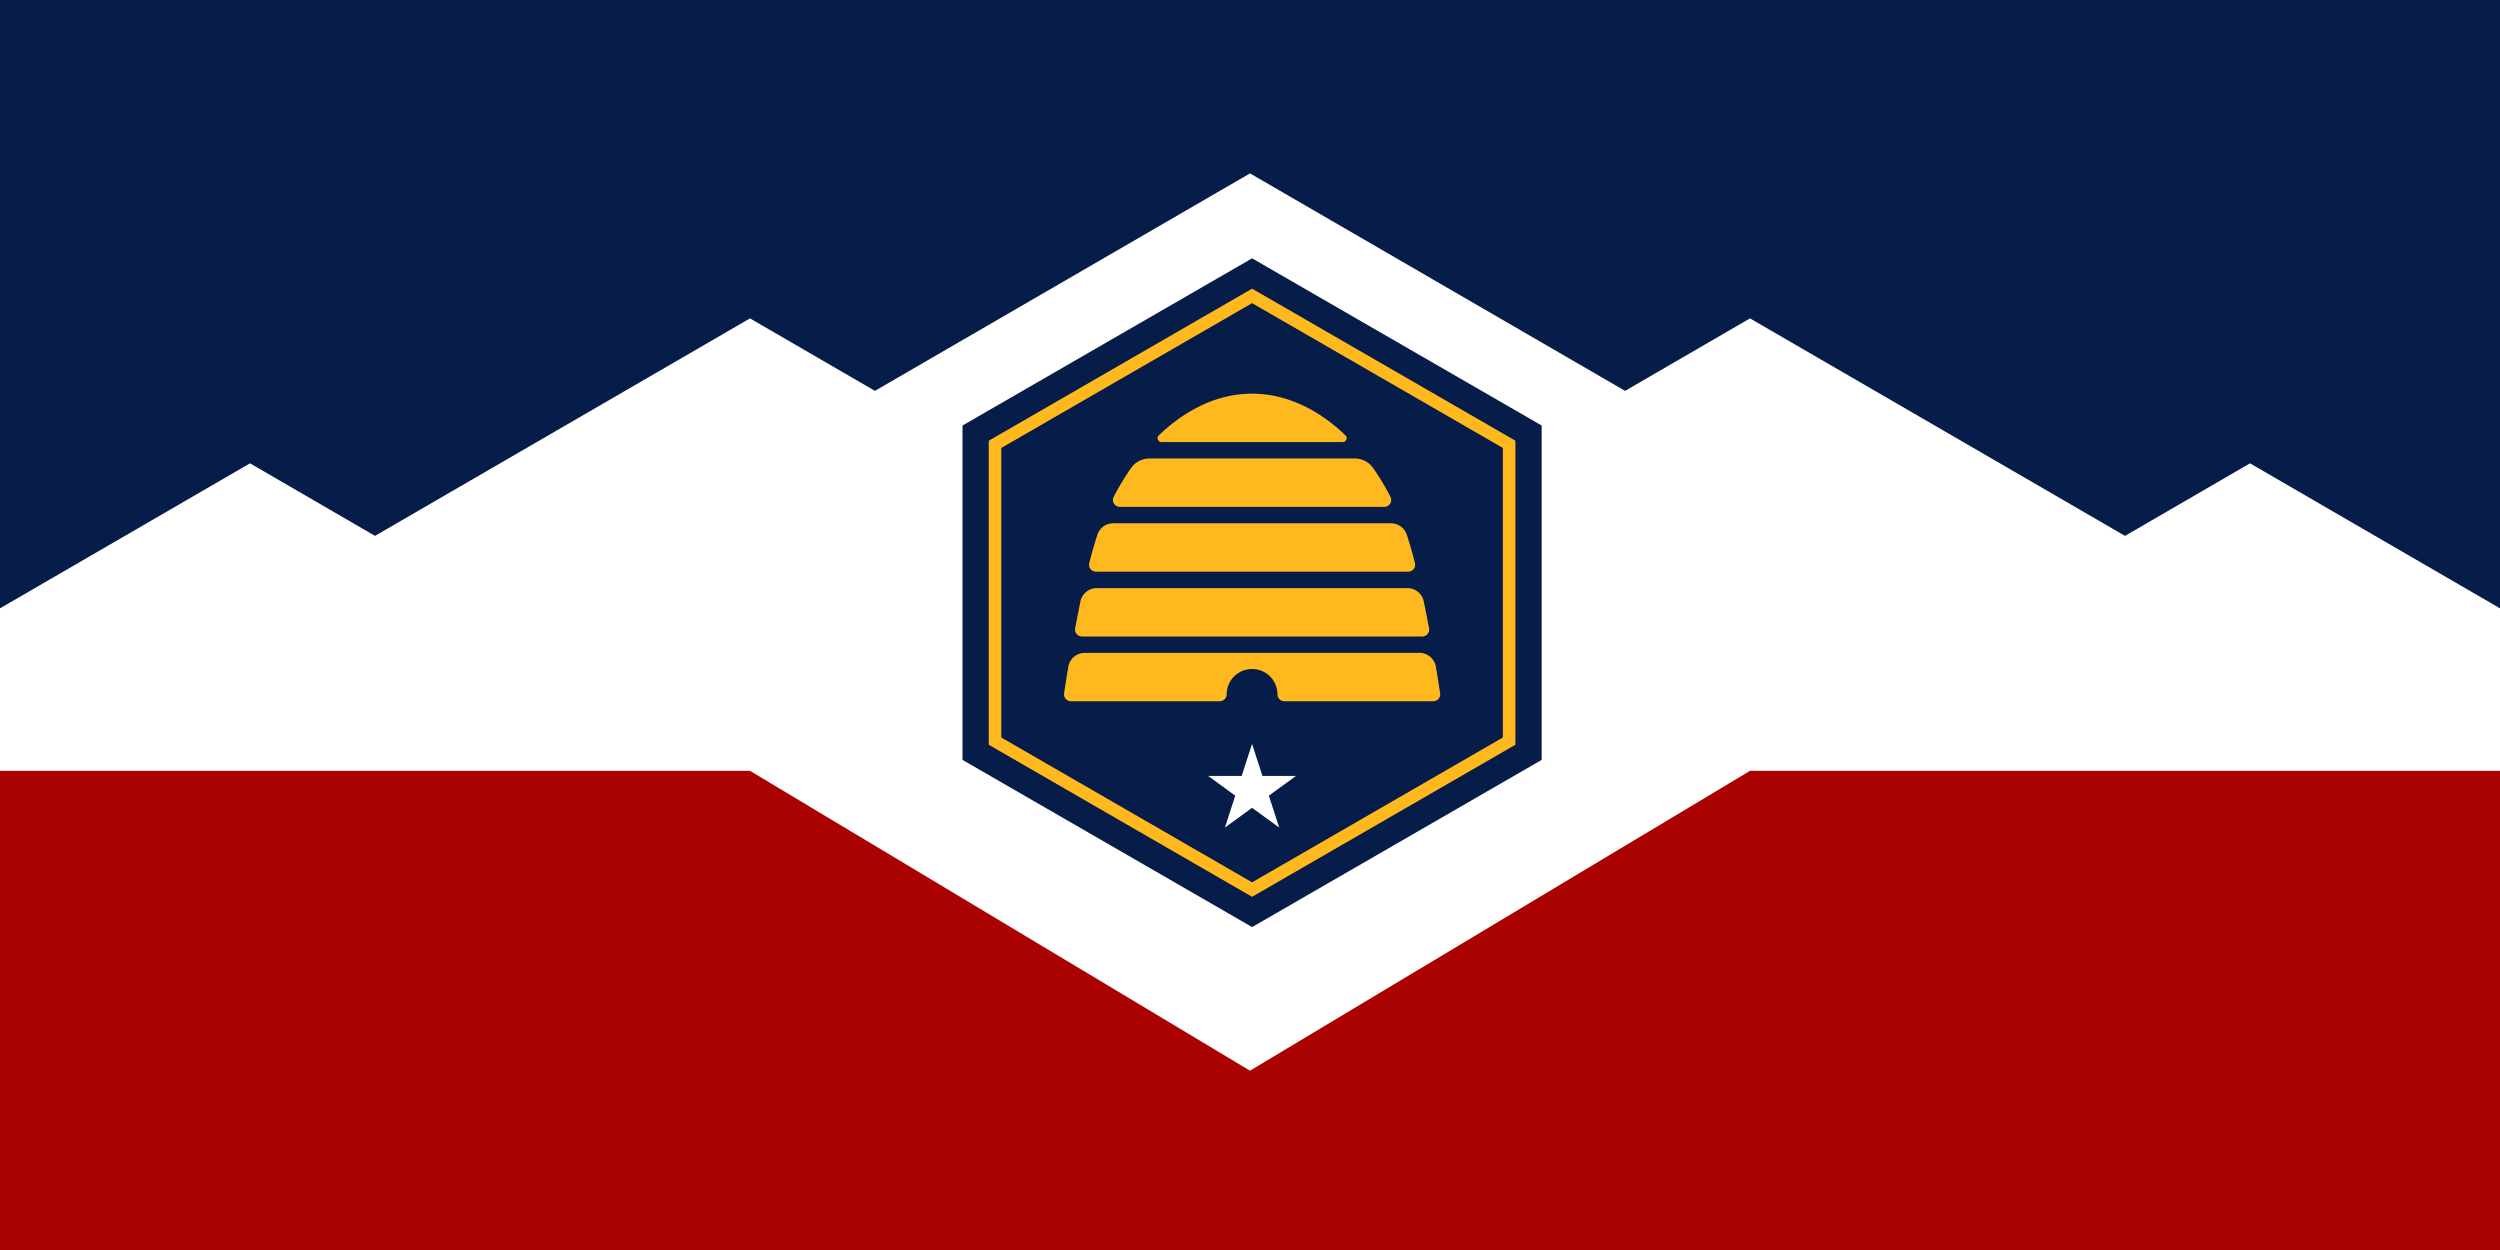 <svg xmlns="http://www.w3.org/2000/svg" width="600" height="300" fill="none" viewBox="0 0 600 300"><path fill="#fff" d="M0 0h600v300H0z"/><path fill="#071d49" d="M600 0v146l-60-34.801-30 17.409-90-52.193-29.983 17.392L300 41.614l-90.017 52.193L180 76.415l-90 52.193-30-17.409L0 146V0z"/><path fill="#aa0200" d="M600 185v115H0V185h180l120 71.964L420 185z"/><path fill="#071d49" d="M370 182.375v-80.25L300.506 62 231 102.125v80.25l69.506 40.125z"/><path fill="#ffb81d" d="m300.5 69.278-63.197 36.492v72.972l63.197 36.491 63.197-36.491V105.77zm60.187 107.725L300.5 211.756l-60.188-34.753v-69.494L300.5 72.756l60.187 34.753z"/><path fill="#ffb81d" d="M322.267 106.093h-43.502c-.836 0-1.26-1.025-.658-1.605 6.331-6.063 13.999-10.009 22.381-10.009s16.128 3.946 22.426 10.009c.601.58.189 1.605-.658 1.605zM332.22 121.653h-63.442c-1.249 0-2.051-1.327-1.483-2.43a61 61 0 0 1 4.147-6.877 5.4 5.4 0 0 1 4.436-2.307h49.264c1.773 0 3.433.869 4.436 2.318a61 61 0 0 1 4.124 6.866c.569 1.103-.234 2.43-1.482 2.43M337.96 137.201h-74.922a1.664 1.664 0 0 1-1.617-2.073c.636-2.452 1.282-4.77 1.962-6.81a3.98 3.98 0 0 1 3.79-2.731h66.663a4.005 4.005 0 0 1 3.79 2.731c.68 2.04 1.337 4.358 1.961 6.81a1.668 1.668 0 0 1-1.616 2.073zM341.338 152.761h-81.665a1.666 1.666 0 0 1-1.639-1.973 374 374 0 0 1 1.282-6.476 3.995 3.995 0 0 1 3.901-3.165h74.577a3.976 3.976 0 0 1 3.901 3.165c.457 2.185.881 4.358 1.282 6.476a1.666 1.666 0 0 1-1.639 1.973M308.268 168.309a1.67 1.67 0 0 1-1.672-1.661 6.05 6.05 0 0 0-1.783-4.302 6.08 6.08 0 0 0-4.313-1.783c-3.366 0-6.097 2.719-6.097 6.074 0 .914-.747 1.661-1.672 1.661h-35.7a1.657 1.657 0 0 1-1.65-1.906c.223-1.46.569-3.678 1.015-6.375a3.985 3.985 0 0 1 3.934-3.322h80.351a3.986 3.986 0 0 1 3.934 3.322c.446 2.697.791 4.915 1.014 6.375a1.657 1.657 0 0 1-1.649 1.906h-35.701z"/><path fill="#fff" d="m300.499 178.552 2.486 7.669h8.058l-6.52 4.737 2.496 7.657-6.52-4.737-6.52 4.737 2.485-7.657-6.509-4.737h8.047z"/></svg>